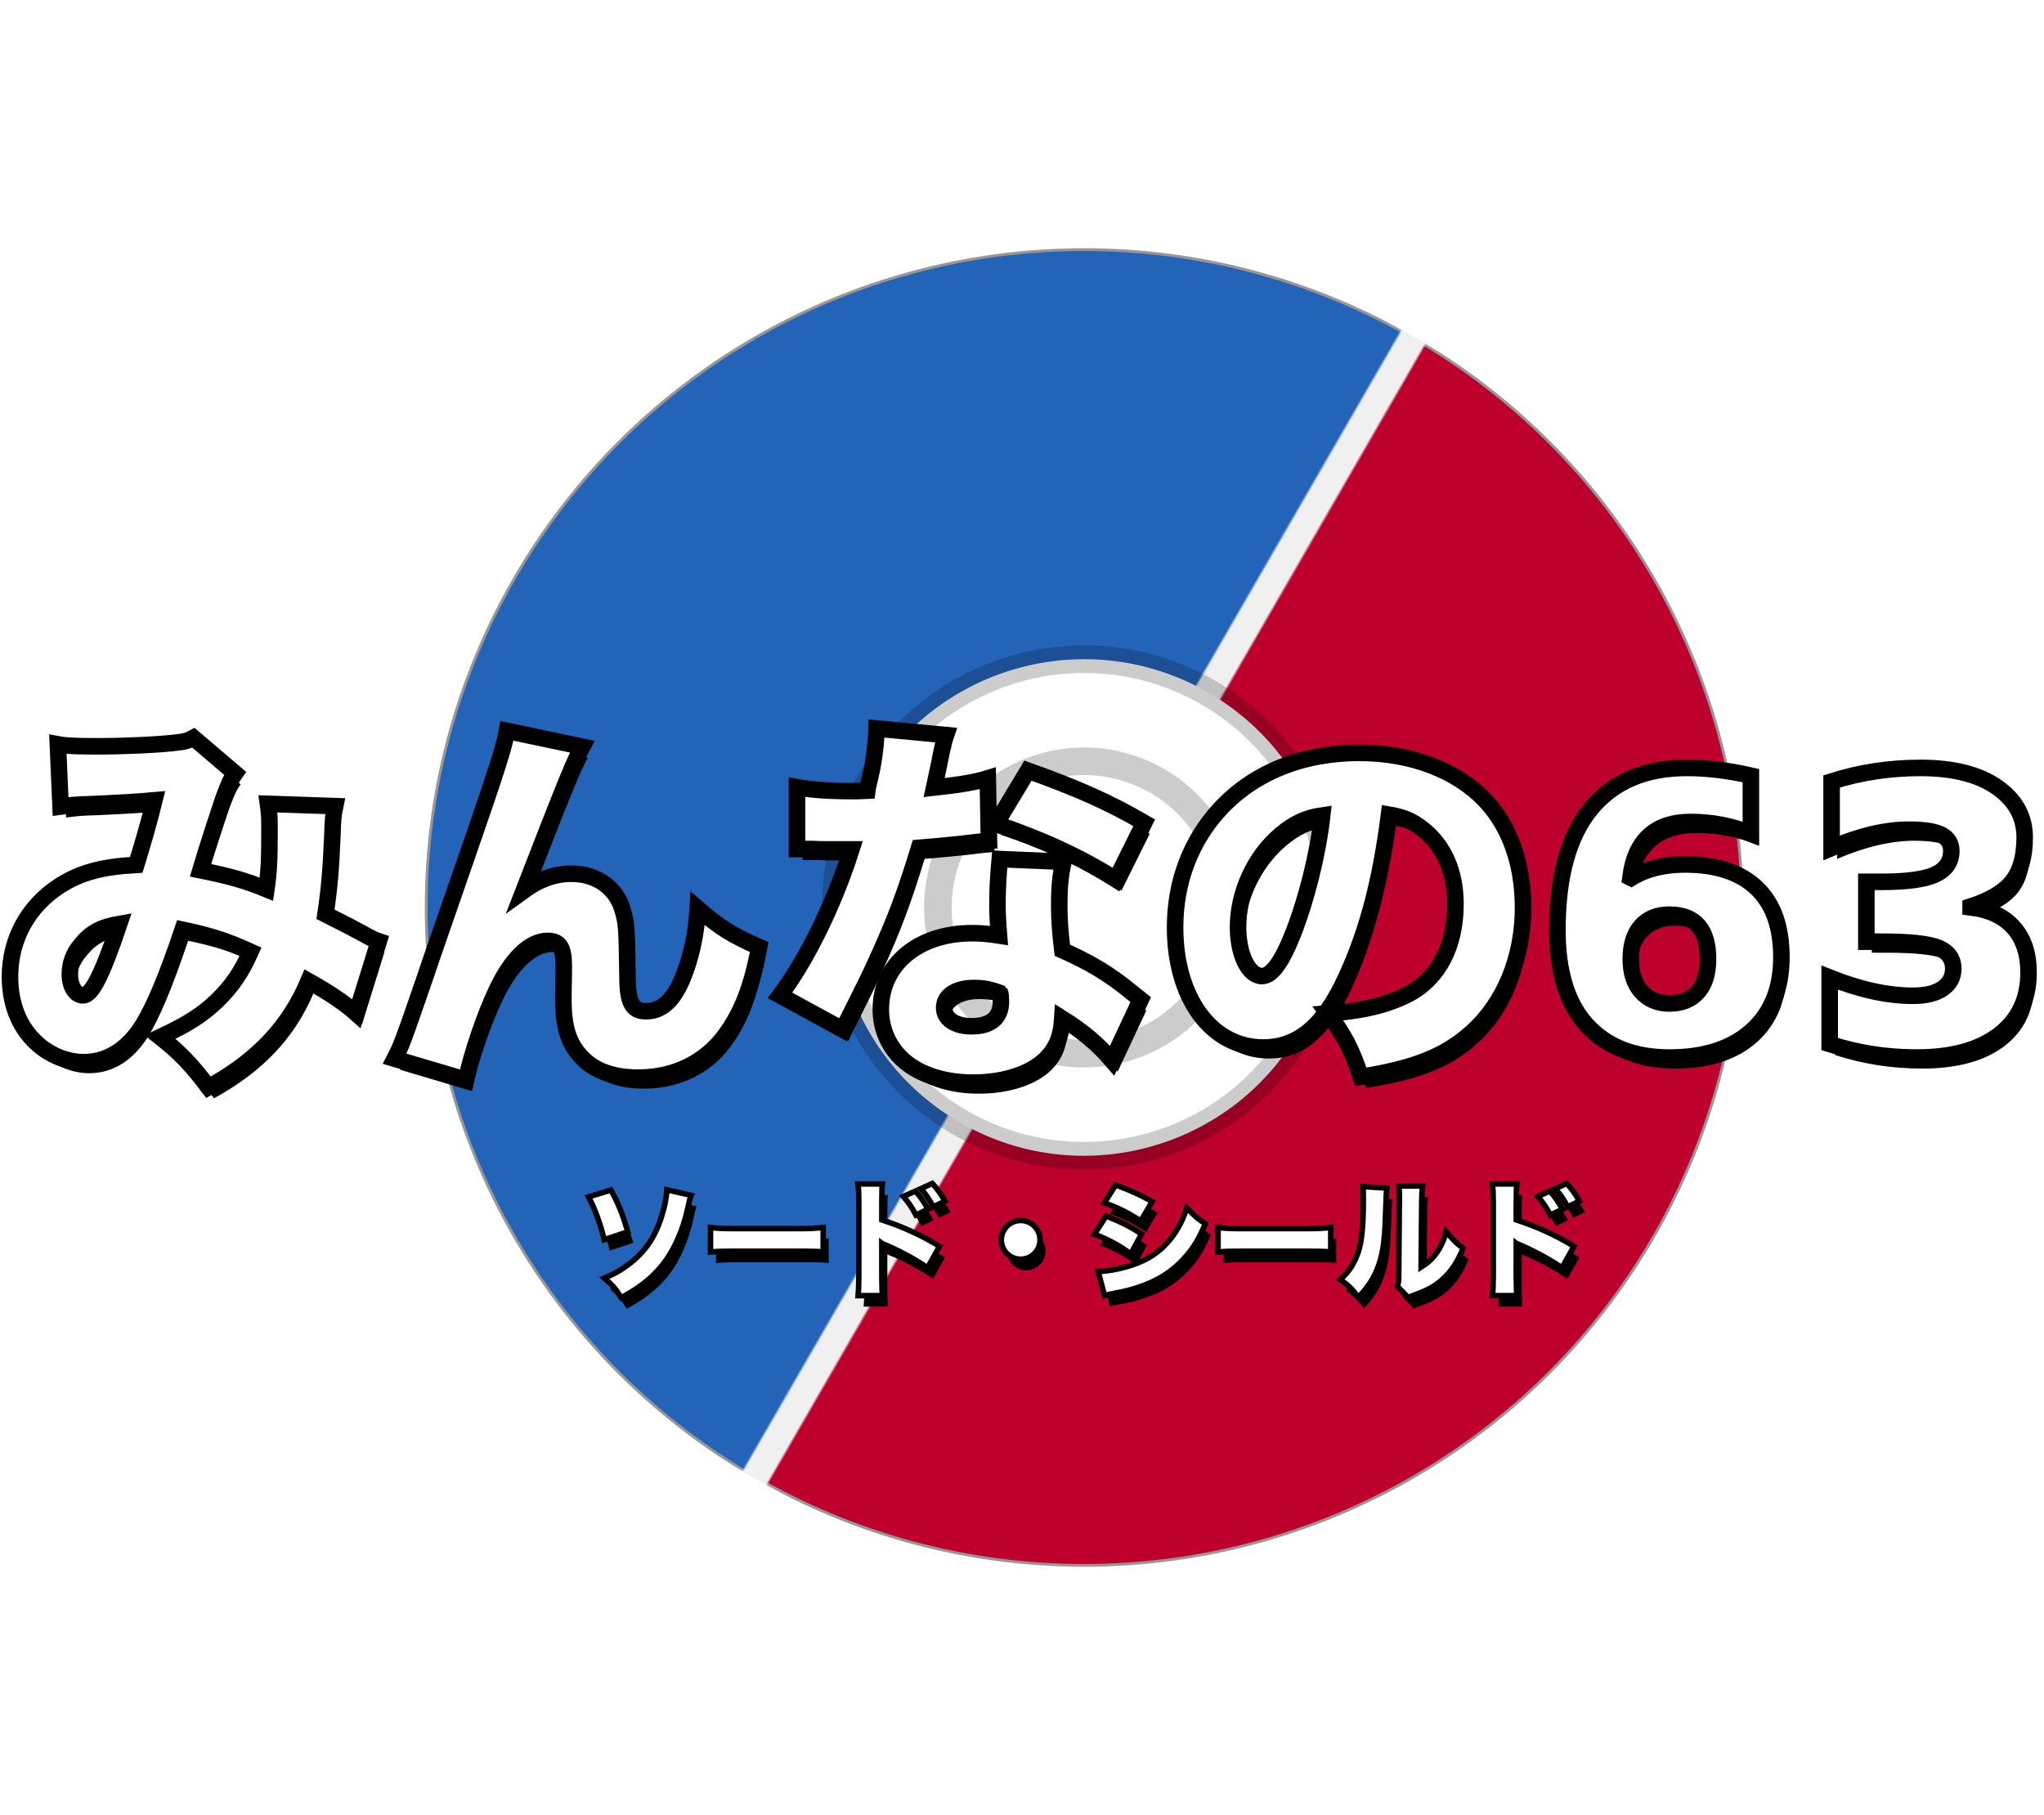<?xml version="1.0" encoding="UTF-8"?>
<svg width="741px" height="658px" viewBox="0 0 741 658" version="1.1" xmlns="http://www.w3.org/2000/svg" xmlns:xlink="http://www.w3.org/1999/xlink">
    <title>Group 3</title>
    <defs>
        <rect id="path-1" x="5.68434189e-14" y="0" width="239" height="478"></rect>
        <rect id="path-3" x="5.68434189e-13" y="-1.13686838e-12" width="239" height="478"></rect>
        <path d="M71.96,394.18 C89.6,384.52 101.22,372.34 108.22,355.68 C116.2,360.16 121.66,363.94 125.58,367.44 L133.7,341.26 C132.02,340.7 131.46,340.42 128.94,339.02 C124.04,336.36 124.04,336.36 114.38,331.46 C115.78,321.94 116.34,315.64 116.9,302.48 C117.04,297.02 117.18,295.62 117.88,292.26 L93.52,291.42 C93.94,294.36 94.08,296.18 94.08,299.4 C94.08,311.86 93.94,315.5 92.96,322.36 C85.12,319.14 79.38,317.6 69.02,315.5 C71.26,307.94 77,290.16 78.26,287.08 C79.8,283.16 80.22,282.32 81.62,280.36 L66.5,267.48 C64.68,268.46 63.56,268.88 60.76,269.16 C54.32,269.982 41.979,270.536 32.401,270.559 L30.785,270.559 C23.503,270.547 20.175,270.396 17.36,269.86 L18.34,292.4 C22.4,291.84 24.08,291.7 29.12,291.56 C38.5,291.14 46.2,290.72 52.36,290.16 C50.4,298.14 48.3,305.28 45.78,313.54 C33.32,314.24 25.48,316.34 18.06,321.1 C6.58,328.52 0,340.42 0,354.14 C0,363.38 2.94,371.36 8.54,377.1 C13.44,382.14 20.16,385.08 26.74,385.08 C35.28,385.08 42.7,380.46 48.16,371.64 C52.22,365.06 56.84,354.14 62.58,337.06 C72.52,339.16 78.26,340.98 87.22,345.04 C83.86,352.6 80.36,357.64 75.04,362.82 C69.58,368 64.82,371.08 54.46,375.98 C61.6,381.58 66.08,386.34 71.96,394.18 Z M26.46,360.86 C23.8,360.86 21.7,357.64 21.7,353.3 C21.7,349.38 22.96,345.74 25.62,342.66 C29.12,338.18 33.04,336.08 39.62,334.96 C33.32,353.58 29.68,360.86 26.46,360.86 Z M165.34,391.52 C167.3,382.28 172.06,368.14 176.26,359.32 C181.72,347.56 188.44,341.12 194.88,341.12 C199.22,341.12 200.76,343.36 200.76,350.22 L200.76,352.6 L200.76,352.6 C200.62,358.62 200.62,361.28 200.62,362.54 C200.62,372.48 202.58,378.5 207.34,383.4 C211.96,388.3 218.82,390.68 227.78,390.68 C240.66,390.68 251.72,385.36 259,375.7 C265.16,367.44 268.94,357.92 271.6,343.36 C261.52,338.88 257.46,336.36 249.34,329.36 C248.78,339.02 246.82,347.7 243.6,355.26 C240.24,362.96 236.18,366.6 230.58,366.6 C225.54,366.6 223.86,363.52 223.86,353.72 C223.58,336.36 223.58,335.24 222.18,330.2 C219.94,321.94 212.8,316.76 203.56,316.76 C197.4,316.76 191.8,318.86 186.2,322.92 C202.44,281.06 204.54,276.16 207.48,270.7 L180.18,264.96 C179.2,270.56 176.54,279.1 165.2,311.72 C156.66,336.36 151.76,350.36 150.64,353.86 C142.24,378.22 141.96,378.92 139.44,383.82 L165.34,391.52 Z M301.98,373.32 C302.82,371.36 302.82,371.36 304.64,367.86 C310.1,356.94 311.36,354.42 314.3,347.98 C320.88,333.56 324.52,323.9 329.56,307.38 C333.06,307.1 340.76,306.4 344.54,305.98 C351.54,305.14 351.54,305.14 354.9,304.86 L354.48,282.18 C350,283.58 343.98,284.56 335.02,285.54 C335.72,282.32 336,281.06 336.7,277.7 C338.38,269.02 338.52,269.02 339.36,266.5 L314.16,264.12 C314.02,269.16 313.18,276.02 312.06,280.78 C310.94,285.54 310.94,285.54 310.8,286.66 C308,286.8 307.3,286.8 305.76,286.8 C297.08,286.8 290.64,286.38 285.32,285.4 L285.32,307.8 L290.78,307.8 L290.78,307.8 C293.463,307.917 293.911,307.936 295.849,307.939 L305.06,307.94 L305.06,307.94 C298.76,327.68 289.1,347.56 279.16,360.86 L301.98,373.32 Z M400.96,318.86 L411.18,298.28 C398.16,290.72 386.68,285.68 369.04,279.38 L357.42,298.7 C374.08,304.3 387.8,310.6 400.96,318.86 Z M349.16,392.5 C360.36,392.5 370.16,389.28 375.62,383.82 C379.4,379.9 381.08,375.84 381.5,369.26 C389.06,374.02 394.38,378.5 399.56,384.52 L409.92,362.4 C405.72,359.04 403.48,357.22 403.06,356.94 C396.62,352.04 390.04,348.26 381.5,344.48 C380.66,337.48 380.38,333.28 380.38,328.24 C380.38,321.52 380.8,317.32 381.92,312.42 L358.82,311.44 C358.26,317.74 357.98,322.22 357.98,327.96 C357.98,331.18 358.12,333.84 358.54,339.16 C353.92,338.46 351.68,338.32 348.74,338.32 C329.28,338.32 315.7,349.66 315.7,365.9 C315.7,372.48 318.08,378.5 322.7,383.26 C328.44,389.14 337.96,392.5 349.16,392.5 Z M348.6,372.06 C342.58,372.06 338.66,369.4 338.66,365.34 C338.66,361 342.86,358.2 349.44,358.2 C352.8,358.2 355.18,358.62 358.96,360.02 C359.1,360.16 359.24,362.12 359.24,363.1 C359.24,368.98 355.6,372.06 348.6,372.06 Z M489.72,390.4 C509.32,387.32 520.38,382.84 529.9,374.3 C541.66,363.8 548.52,347.28 548.52,329.08 C548.52,313.26 543.76,299.68 534.8,290.16 C524.44,279.24 507.92,272.94 489.16,272.94 C468.58,272.94 450.8,280.08 438.48,293.52 C427.98,305 422.38,319.84 422.38,336.22 C422.38,361.84 435.54,379.76 454.3,379.76 C467.04,379.76 476.42,371.92 484.54,354 C492.1,337.48 496.86,319.42 499.94,295.34 C504.98,296.18 508.06,297.44 511.7,300.24 C519.82,306.4 524.02,315.92 524.02,327.82 C524.02,342.8 518,354.56 507.22,360.3 C499.66,364.22 490.98,366.46 477.82,367.44 C483.7,375.28 486.36,380.32 489.72,390.4 Z M453.88,353.86 C448.98,353.86 445.2,346.02 445.2,336.08 C445.2,323.62 451.22,310.6 460.46,302.76 C465.36,298.56 469.84,296.46 475.72,295.62 C474.18,309.48 470.12,325.72 465.22,338.32 C461.02,348.96 457.38,353.86 453.88,353.86 Z M601.58,383.4 C614.273,383.4 624.213,380.18 631.4,373.74 C638.587,367.3 642.18,358.387 642.18,347 C642.18,335.987 639.193,327.633 633.22,321.94 C627.247,316.247 618.567,313.4 607.18,313.4 C599.527,313.4 593.04,315.033 587.72,318.3 L587.72,318.3 L587.44,318.16 C589.12,304.72 596.4,298 609.28,298 C616.933,298 624.213,299.4 631.12,302.2 L631.12,302.2 L631.12,281.2 C623,279.333 615.253,278.4 607.88,278.4 C592.853,278.4 581.28,283.323 573.16,293.17 C565.04,303.017 560.98,317.693 560.98,337.2 C560.98,352.413 564.55,363.917 571.69,371.71 C578.83,379.503 588.793,383.4 601.58,383.4 Z M601.58,363.8 C597.38,363.8 593.997,362.377 591.43,359.53 C588.863,356.683 587.58,352.74 587.58,347.7 C587.58,342.567 588.817,338.6 591.29,335.8 C593.763,333 597.193,331.6 601.58,331.6 C610.913,331.6 615.58,336.967 615.58,347.7 C615.58,352.927 614.343,356.917 611.87,359.67 C609.397,362.423 605.967,363.8 601.58,363.8 Z M691.18,383.4 C703.967,383.4 713.93,380.67 721.07,375.21 C728.21,369.75 731.78,362.213 731.78,352.6 C731.78,345.787 729.983,340.35 726.39,336.29 C722.797,332.23 717.593,329.78 710.78,328.94 L710.78,328.94 L710.78,328.66 C717.967,326.327 723.03,323.27 725.97,319.49 C728.91,315.71 730.38,310.413 730.38,303.6 C730.38,296.133 727.043,290.067 720.37,285.4 C713.697,280.733 704.433,278.4 692.58,278.4 C681.38,278.4 670.647,280.033 660.38,283.3 L660.38,283.3 L660.38,307.38 C670.647,302.993 679.98,300.8 688.38,300.8 C693.98,300.8 697.947,301.43 700.28,302.69 C702.613,303.95 703.78,305.887 703.78,308.5 C703.78,312.327 701.89,315.15 698.11,316.97 C694.33,318.79 687.773,319.7 678.44,319.7 L678.44,319.7 L672.98,319.7 L672.98,341.4 L678.44,341.4 C688.707,341.4 695.613,342.147 699.16,343.64 C702.707,345.133 704.48,347.653 704.48,351.2 C704.48,354.187 703.22,356.567 700.7,358.34 C698.18,360.113 694.54,361 689.78,361 C680.727,361 670.693,358.807 659.68,354.42 L659.68,354.42 L659.68,378.5 C669.76,381.767 680.26,383.4 691.18,383.4 Z" id="path-5"></path>
        <filter x="-0.7%" y="-4.1%" width="101.6%" height="111.7%" filterUnits="objectBoundingBox" id="filter-6">
            <feMorphology radius="3" operator="dilate" in="SourceAlpha" result="shadowSpreadOuter1"></feMorphology>
            <feOffset dx="2" dy="4" in="shadowSpreadOuter1" result="shadowOffsetOuter1"></feOffset>
            <feComposite in="shadowOffsetOuter1" in2="SourceAlpha" operator="out" result="shadowOffsetOuter1"></feComposite>
            <feColorMatrix values="0 0 0 0 0   0 0 0 0 0   0 0 0 0 0  0 0 0 0.5 0" type="matrix" in="shadowOffsetOuter1"></feColorMatrix>
        </filter>
        <path d="M221.572,470.45 C227.644,467.276 232.198,463.734 235.832,459.456 C240.34,454.166 243.928,446.438 245.722,438.02 C246.55,434.294 246.55,434.294 246.964,433.374 L238.132,431.35 C238.04,433.282 237.718,435.352 237.12,437.79 C234.866,446.806 231.232,452.878 224.976,457.846 C221.894,460.238 219.594,461.618 215.5,463.366 C218.26,465.712 219.732,467.414 221.572,470.45 Z M215.408,449.428 L224.01,446.576 C221.94,439.768 220.422,436.042 217.846,431.442 L209.75,433.926 C211.958,437.974 214.074,443.77 215.408,449.428 Z M294.804,453.89 L294.804,445.012 C291.722,445.334 289.974,445.426 285.374,445.426 L263.386,445.426 C258.602,445.426 256.118,445.334 253.956,445.012 L253.956,453.89 C256.762,453.66 258.28,453.614 263.432,453.614 L285.328,453.614 C290.572,453.614 292.596,453.66 294.804,453.89 Z M334.732,437.514 L338.964,435.444 C337.354,432.638 336.066,430.89 334.364,429.05 L330.224,430.936 C331.834,432.776 333.122,434.616 334.732,437.514 Z M316.332,469.714 C316.155,468.566 316.064,466.273 316.056,463.08 L316.056,450.716 C316.24,450.854 316.332,450.9 316.47,450.946 C316.608,451.038 316.746,451.084 318.126,451.636 C323.462,453.982 328.798,456.926 332.616,459.64 L336.986,451.82 C330.546,447.864 323.324,444.598 316.056,442.252 L316.056,435.95 C316.102,431.166 316.102,430.43 316.286,429.234 L307.408,429.234 C307.684,431.718 307.684,431.948 307.73,435.904 L307.73,462.676 C307.684,466.448 307.638,467.782 307.454,469.714 L316.332,469.714 Z M328.43,440.504 L332.8,438.388 C331.512,435.95 330.04,433.834 328.246,431.81 L323.876,433.788 C325.716,435.904 326.912,437.606 328.43,440.504 Z M366.426,456.512 C370.29,456.512 373.418,453.384 373.418,449.474 C373.418,445.61 370.29,442.482 366.426,442.482 C362.516,442.482 359.388,445.61 359.388,449.52 C359.388,453.384 362.516,456.512 366.426,456.512 Z M409.942,442.666 L414.036,435.628 C410.172,433.374 406.262,431.58 400.834,429.602 L396.74,436.088 C401.386,437.698 405.204,439.584 409.942,442.666 Z M396.786,469.668 C397.798,469.392 398.718,469.162 400.052,468.932 C403.732,468.242 405.71,467.782 408.424,466.908 C415.83,464.562 421.534,460.974 426.18,455.638 C429.124,452.326 431.01,449.152 433.356,443.632 C430.734,442.022 429.4,440.826 426.64,437.928 C425.122,442.298 423.788,444.966 421.58,448.048 C418.222,452.648 414.128,455.822 408.7,457.938 C404.238,459.686 398.534,460.882 394.486,460.974 L396.786,469.668 Z M406.308,454.58 L410.218,447.358 C406.078,444.644 402.674,442.942 397.384,440.872 L393.152,447.45 C398.304,449.428 402.352,451.636 406.308,454.58 Z M478.804,453.89 L478.804,445.012 C475.722,445.334 473.974,445.426 469.374,445.426 L447.386,445.426 C442.602,445.426 440.118,445.334 437.956,445.012 L437.956,453.89 C440.762,453.66 442.28,453.614 447.432,453.614 L469.328,453.614 C474.572,453.614 476.596,453.66 478.804,453.89 Z M506.91,470.45 C507.508,470.082 507.876,469.944 509.164,469.484 C513.81,467.782 516.064,466.586 518.824,464.24 C522.32,461.25 524.712,457.708 526.782,452.556 C524.16,450.532 522.964,449.336 520.664,446.484 C519.836,449.612 518.732,452.004 517.076,454.35 C515.512,456.512 514.04,457.846 511.556,459.41 L511.786,435.306 C511.832,432.592 511.878,431.856 512.154,429.97 L503.506,429.97 C503.644,431.074 503.69,432.086 503.69,433.558 L503.69,435.214 L503.46,462.446 C503.46,464.332 503.368,465.114 502.954,466.31 L506.91,470.45 Z M488.832,470.312 C491.96,467 493.708,464.516 495.226,461.112 C497.434,456.098 498.354,450.992 498.63,441.378 C498.952,432.27 498.952,432.27 499.136,430.706 L490.442,430.2 C490.58,431.396 490.626,432.408 490.626,434.432 C490.626,446.346 489.89,452.05 487.728,456.558 C486.302,459.594 484.876,461.526 482.254,463.872 C485.198,465.942 486.486,467.23 488.832,470.312 Z M564.732,437.514 L568.964,435.444 C567.354,432.638 566.066,430.89 564.364,429.05 L560.224,430.936 C561.834,432.776 563.122,434.616 564.732,437.514 Z M546.332,469.714 C546.155,468.566 546.064,466.273 546.056,463.08 L546.056,450.716 C546.24,450.854 546.332,450.9 546.47,450.946 C546.608,451.038 546.746,451.084 548.126,451.636 C553.462,453.982 558.798,456.926 562.616,459.64 L566.986,451.82 C560.546,447.864 553.324,444.598 546.056,442.252 L546.056,435.95 C546.102,431.166 546.102,430.43 546.286,429.234 L537.408,429.234 C537.684,431.718 537.684,431.948 537.73,435.904 L537.73,462.676 C537.684,466.448 537.638,467.782 537.454,469.714 L546.332,469.714 Z M558.43,440.504 L562.8,438.388 C561.512,435.95 560.04,433.834 558.246,431.81 L553.876,433.788 C555.716,435.904 556.912,437.606 558.43,440.504 Z" id="path-7"></path>
        <filter x="-1.0%" y="-7.8%" width="102.5%" height="125.6%" filterUnits="objectBoundingBox" id="filter-8">
            <feMorphology radius="1" operator="dilate" in="SourceAlpha" result="shadowSpreadOuter1"></feMorphology>
            <feOffset dx="2" dy="4" in="shadowSpreadOuter1" result="shadowOffsetOuter1"></feOffset>
            <feComposite in="shadowOffsetOuter1" in2="SourceAlpha" operator="out" result="shadowOffsetOuter1"></feComposite>
            <feColorMatrix values="0 0 0 0 0   0 0 0 0 0   0 0 0 0 0  0 0 0 0.5 0" type="matrix" in="shadowOffsetOuter1"></feColorMatrix>
        </filter>
    </defs>
    <g id="Page-1" stroke="none" stroke-width="1" fill="none" fill-rule="evenodd">
        <g id="Artboard" transform="translate(-207, -21)">
            <g id="Group-3" transform="translate(210.62, 21)">
                <g id="Group-2" transform="translate(389.38, 329) rotate(-330) translate(-389.38, -329) translate(145.38, 90)">
                    <circle id="Oval" fill="#F0F0F0" cx="244" cy="239" r="239"></circle>
                    <g id="Group">
                        <g id="Oval" transform="translate(249, 0)">
                            <mask id="mask-2" fill="white">
                                <use xlink:href="#path-1"></use>
                            </mask>
                            <g id="Mask"></g>
                            <circle stroke="#979797" fill="#BD002C" mask="url(#mask-2)" cx="-5" cy="239" r="238.5"></circle>
                        </g>
                        <g id="Oval" transform="translate(119.5, 239) rotate(-180) translate(-119.5, -239) translate(0, -0)">
                            <mask id="mask-4" fill="white">
                                <use xlink:href="#path-3"></use>
                            </mask>
                            <g id="Mask"></g>
                            <circle stroke="#979797" fill="#2363B8" mask="url(#mask-4)" cx="-5" cy="239" r="238.5"></circle>
                        </g>
                    </g>
                    <circle id="Oval" stroke-opacity="0.2" stroke="#000000" stroke-width="10" fill="#FFFFFF" cx="244" cy="239" r="90"></circle>
                    <circle id="Oval" stroke-opacity="0.2" stroke="#000000" stroke-width="10" fill="#FFFFFF" cx="244" cy="239" r="53"></circle>
                </g>
                <g id="みんなの63" fill-rule="nonzero">
                    <use fill="black" fill-opacity="1" filter="url(#filter-6)" xlink:href="#path-5"></use>
                    <use stroke="#000000" stroke-width="6" fill="#FFFFFF" xlink:href="#path-5"></use>
                </g>
                <g id="ソード・シールド" fill-rule="nonzero">
                    <use fill="black" fill-opacity="1" filter="url(#filter-8)" xlink:href="#path-7"></use>
                    <use stroke="#000000" stroke-width="2" fill="#FFFFFF" xlink:href="#path-7"></use>
                </g>
            </g>
        </g>
    </g>
</svg>